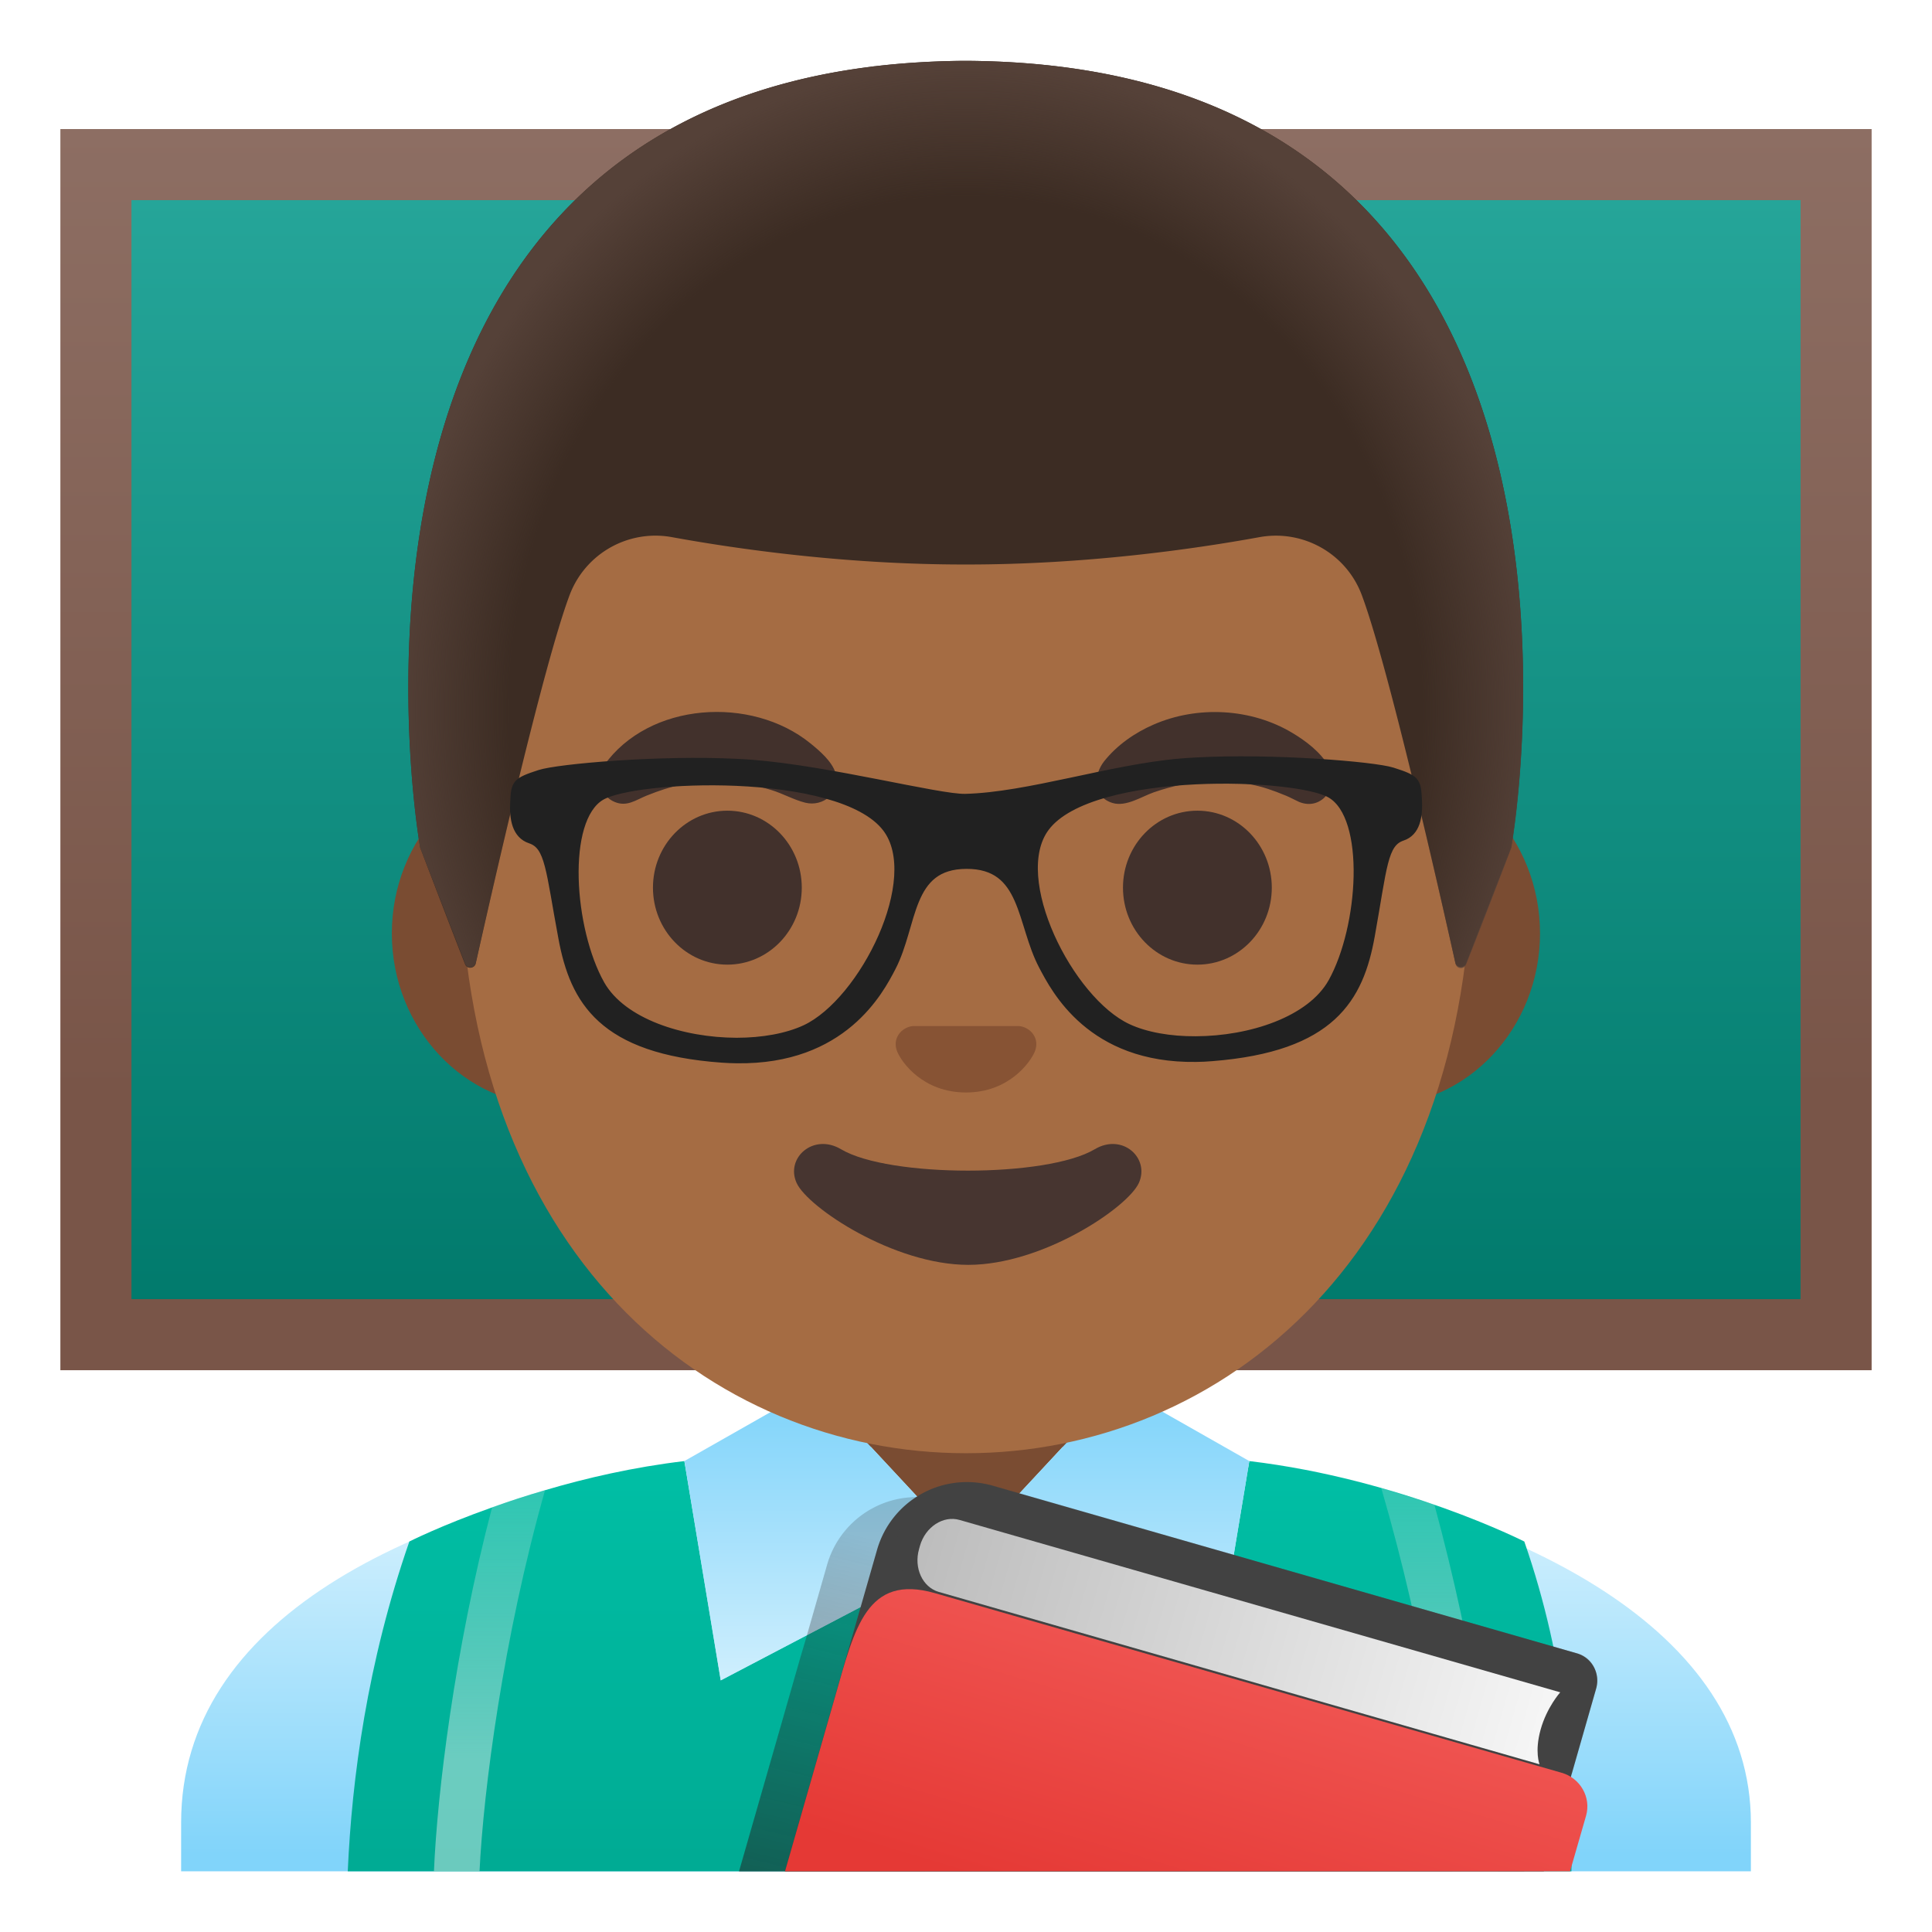 <svg xmlns="http://www.w3.org/2000/svg" xmlns:xlink="http://www.w3.org/1999/xlink" viewBox="0 0 128 128" width="128" height="128" style="enable-background:new 0 0 128 128" xml:space="preserve"><linearGradient id="a" gradientUnits="userSpaceOnUse" x1="63.999" y1="116.605" x2="63.999" y2="39.511" gradientTransform="matrix(1 0 0 -1 0 128)"><stop offset="0" style="stop-color:#26a69a"/><stop offset="1" style="stop-color:#00796b"/></linearGradient><path style="fill:url(#a)" d="M6.36 10.9h115.29v77.52H6.36z"/><linearGradient id="b" gradientUnits="userSpaceOnUse" x1="63.999" y1="119.455" x2="63.999" y2="37.224" gradientTransform="matrix(1 0 0 -1 0 128)"><stop offset="0" style="stop-color:#8d6e63"/><stop offset=".779" style="stop-color:#795548"/></linearGradient><path style="fill:url(#b)" d="M119.29 13.26v72.81H8.71V13.26h110.58M124 8.55H4v82.23h120V8.55z"/><path style="fill:#7a4c32" d="M64 90.78h-9.5v10.83c0 4.9 3.87 8.87 8.63 8.87h1.73c4.77 0 8.63-3.97 8.63-8.87V90.78H64z"/><linearGradient id="c" gradientUnits="userSpaceOnUse" x1="64" y1="31.924" x2="64" y2="5.133" gradientTransform="matrix(1 0 0 -1 0 128)"><stop offset="0" style="stop-color:#e1f5fe"/><stop offset="1" style="stop-color:#81d4fa"/></linearGradient><path style="fill:url(#c)" d="M82.7 97.21c-3.98-.68-8.12-1.12-12.3-1.34l-2.69 2.89-3.65 3.93-3.67-3.94-2.69-2.89c-4.18.2-8.32.6-12.31 1.22C27.06 99.93 12 107.36 12 120.75v3.23h104v-3.23c0-12.64-14.95-20.47-33.3-23.54z"/><linearGradient id="d" gradientUnits="userSpaceOnUse" x1="63.601" y1="31.2" x2="63.601" y2="4.828" gradientTransform="matrix(1 0 0 -1 0 128)"><stop offset="0" style="stop-color:#00bfa5"/><stop offset="1" style="stop-color:#00ab94"/></linearGradient><path style="fill:url(#d)" d="M104.11 123.98H23.04c.27-6.14 1.29-13.82 4.08-21.85 0 0 2.09-1.06 5.48-2.26 1.05-.38 2.23-.77 3.51-1.14 2.7-.8 5.86-1.53 9.23-1.93l2.41 14.53 15.67-8.22h1.27l15.67 8.22 2.41-14.53c10.09 1.2 18.22 5.33 18.22 5.33 2.79 8.03 3.37 15.71 3.12 21.85z"/><linearGradient id="e" gradientUnits="userSpaceOnUse" x1="32.43" y1="32.759" x2="32.43" y2="4.952" gradientTransform="matrix(1 0 0 -1 0 128)"><stop offset="0" style="stop-color:#b2dfdb;stop-opacity:.2"/><stop offset=".767" style="stop-color:#b2dfdb;stop-opacity:.6"/></linearGradient><path style="fill:url(#e)" d="M36.11 98.73c-2.77 9.78-4.08 19.87-4.34 25.25h-3.02c.22-5.19 1.36-14.61 3.85-24.11 1.05-.38 2.23-.77 3.51-1.14z"/><linearGradient id="f" gradientUnits="userSpaceOnUse" x1="948.705" y1="32.929" x2="948.705" y2="4.955" gradientTransform="rotate(180 522.044 64)"><stop offset="0" style="stop-color:#b2dfdb;stop-opacity:.2"/><stop offset=".767" style="stop-color:#b2dfdb;stop-opacity:.6"/></linearGradient><path style="fill:url(#f)" d="M99.25 123.98c-.23-5.35-1.57-14.54-4.22-24.3l-3.52-1.1c2.93 10.05 4.45 19.86 4.72 25.4h3.02z"/><linearGradient id="g" gradientUnits="userSpaceOnUse" x1="64.055" y1="12.297" x2="64.055" y2="35.184" gradientTransform="matrix(1 0 0 -1 0 128)"><stop offset="0" style="stop-color:#e1f5fe"/><stop offset="1" style="stop-color:#81d4fa"/></linearGradient><path style="fill:url(#g)" d="m74.11 91.88-3.71 3.99-1.33 1.43-1.36 1.46-3.65 3.93-3.67-3.94-1.35-1.45-1.34-1.44-3.7-3.98-8.66 4.92.05.28.25 1.51.24 1.46 1.87 11.28 16.31-8.55 16.3 8.55 1.85-11.16.25-1.49.24-1.47.07-.41z"/><linearGradient id="h" gradientUnits="userSpaceOnUse" x1="79.149" y1="21.117" x2="72.816" y2="-5.55" gradientTransform="matrix(1 0 0 -1 0 128)"><stop offset=".002" style="stop-color:#212121;stop-opacity:.2"/><stop offset="1" style="stop-color:#212121;stop-opacity:.6"/></linearGradient><path style="fill:url(#h)" d="m100.98 123.98.78-2.7.63-2.18-.06-.02.01-.05-1.55-.44 1.64-5.72c.1-.35.09-.7 0-1.02 0-.01-.01-.03-.01-.04a.3.3 0 0 0-.04-.1c-.17-.54-.56-.97-1.09-1.13l-.15-.04h-.01l-3.75-1.08-34.94-10.04c-.05-.01-.09-.01-.13-.03a6.177 6.177 0 0 0-7.51 4.27l-1.44 5.03c-.1.34-.21.71-.33 1.11l-1.32 4.61-2.75 9.58 52.02-.01z"/><path style="fill:#424242" d="m102.28 123.98 3.47-12.11c.29-1.01-.29-2.06-1.3-2.34l-38.69-11.1a6.19 6.19 0 0 0-7.65 4.24L52 123.98h50.28z"/><linearGradient id="i" gradientUnits="userSpaceOnUse" x1="81.888" y1="17.259" x2="76.722" y2="-.074" gradientTransform="matrix(1 0 0 -1 0 128)"><stop offset="0" style="stop-color:#ef5350"/><stop offset="1" style="stop-color:#e53935"/></linearGradient><path style="fill:url(#i)" d="m104.02 123.98 1.06-3.68c.35-1.22-.38-2.5-1.62-2.85l-41.52-11.9c-4.53-1.3-5.32 2.35-6.59 6.78l-3.34 11.65h52.01z"/><g style="opacity:.2"><path style="fill:#424242" d="M64.33 101.57c.18 0 .38.02.59.07l37.25 10.7-.31 1.08c-11.79-3.29-34.29-9.62-38.94-11.16.24-.33.71-.69 1.41-.69m0-3.33c-4.52 0-6.78 5.57-3.12 6.94 4.03 1.5 42.93 12.32 42.93 12.32l1.58-5.52c.31-1.06-.19-2.14-1.11-2.4L65.77 98.42c-.5-.12-.98-.18-1.44-.18z"/></g><linearGradient id="j" gradientUnits="userSpaceOnUse" x1="-117.44" y1="-972.312" x2="-73.995" y2="-972.312" gradientTransform="matrix(.961 .276 -.319 1.112 -136.555 1216.41)"><stop offset=".01" style="stop-color:#bdbdbd"/><stop offset=".987" style="stop-color:#f5f5f5"/></linearGradient><path style="fill:url(#j)" d="m103.37 112.12-39.8-11.42c-1.08-.31-2.26.46-2.62 1.71l-.06.22c-.36 1.25.23 2.53 1.31 2.84l39.8 11.42s-.34-.83.07-2.3c.41-1.48 1.3-2.47 1.3-2.47z"/><defs><path id="k" d="m105.67 118.03-44.5-12.66c-3.53-1-3.9.22-4.81 3.43l-4.34 15.18h54.15l-.5-5.95z"/></defs><clipPath id="l"><use xlink:href="#k" style="overflow:visible"/></clipPath><path style="clip-path:url(#l);fill:url(#SVGID_12_)" d="m55.87 123.98 7.76-27.03-6.43-1.85-8.29 28.88z"/><path style="fill:#7a4c32" d="M91.33 50.43H36.67c-5.89 0-10.71 5.14-10.71 11.41s4.82 11.41 10.71 11.41H91.32c5.89 0 10.71-5.14 10.71-11.41s-4.81-11.41-10.7-11.41z"/><path style="fill:#a56c43" d="M64 11.07c-17.4 0-33.52 18.61-33.52 45.4 0 26.64 16.61 39.81 33.52 39.81S97.52 83.1 97.52 56.46c0-26.78-16.12-45.39-33.52-45.39z"/><ellipse style="fill:#42312c" cx="48.19" cy="58.81" rx="4.93" ry="5.1"/><ellipse style="fill:#42312c" cx="79.33" cy="58.81" rx="4.93" ry="5.1"/><path style="fill:#875334" d="M67.86 68.06c-.11-.04-.21-.07-.32-.08h-7.08c-.11.01-.22.04-.32.08-.64.26-.99.92-.69 1.63.3.71 1.71 2.69 4.55 2.69s4.25-1.99 4.55-2.69c.3-.71-.05-1.37-.69-1.63z"/><path style="fill:#473530" d="M72.53 76.14c-3.18 1.89-13.63 1.89-16.81 0-1.83-1.09-3.7.58-2.94 2.24.75 1.63 6.44 5.42 11.37 5.42s10.55-3.79 11.3-5.42c.75-1.66-1.09-3.33-2.92-2.24z"/><path style="fill:#42312c" d="M40.01 50.72c2.99-4.23 9.78-4.63 13.67-1.48.62.5 1.44 1.2 1.68 1.98.4 1.27-.82 2.26-2.01 1.96-.76-.19-1.47-.6-2.22-.83-1.37-.43-2.36-.55-3.59-.55-1.82-.01-2.99.22-4.72.92-.71.29-1.29.75-2.1.41-.93-.38-1.28-1.57-.71-2.41zM86.07 53.13c-.29-.13-.57-.29-.86-.41-1.78-.74-2.79-.93-4.72-.92-1.7.01-2.71.24-4.04.69-.81.28-1.84.98-2.74.71-1.32-.4-1.28-1.84-.56-2.76.86-1.08 2.04-1.9 3.29-2.44 2.9-1.26 6.44-1.08 9.17.55.89.53 1.86 1.26 2.4 2.18.78 1.3-.4 3.03-1.94 2.4z"/><path style="fill:#3c2c23" d="M64 4.03h-.04c-45.43.24-36.12 52.14-36.12 52.14s2.04 5.35 2.97 7.71c.13.34.63.3.71-.05.97-4.34 4.46-19.73 6.22-24.41a6.075 6.075 0 0 1 6.79-3.83c4.45.81 11.55 1.81 19.37 1.81h.16c7.82 0 14.92-1 19.37-1.81 2.9-.53 5.76 1.08 6.79 3.83 1.75 4.66 5.22 19.96 6.2 24.36.08.36.58.39.71.05l2.98-7.67c.02.01 9.33-51.89-36.11-52.13z"/><radialGradient id="m" cx="63.983" cy="80.901" r="38.093" gradientTransform="matrix(1 0 0 -1.128 0 138.37)" gradientUnits="userSpaceOnUse"><stop offset=".794" style="stop-color:#554138;stop-opacity:0"/><stop offset="1" style="stop-color:#554138"/></radialGradient><path style="fill:url(#m)" d="M100.13 56.17S109.44 4.27 64 4.03h-.04c-.71 0-1.4.02-2.08.05-1.35.06-2.66.16-3.92.31h-.04c-.09.01-.17.03-.26.04-38.24 4.81-29.82 51.74-29.82 51.74l2.98 7.68c.13.34.62.31.7-.05.98-4.39 4.46-19.71 6.22-24.37a6.075 6.075 0 0 1 6.79-3.83c4.45.81 11.55 1.81 19.37 1.81h.16c7.82 0 14.92-1 19.37-1.81 2.9-.53 5.76 1.08 6.79 3.83 1.76 4.68 5.25 20.1 6.21 24.42.08.36.57.39.7.05.95-2.36 3-7.73 3-7.73z"/><path style="fill:#212121;stroke:#212121;stroke-width:.55;stroke-miterlimit:10" d="M93.93 52.93c-.07-1.19-.12-1.31-1.69-1.81-1.23-.39-7.95-.94-13.01-.66-.36.02-.71.04-1.04.07-4.59.39-10.1 2.24-14.24 2.34-1.76.04-9.01-1.86-14.14-2.26-.33-.02-.66-.05-1-.06-5.07-.26-11.82.33-13.05.73-1.57.51-1.62.63-1.68 1.82-.07 1.18.13 2.2 1.06 2.51 1.27.42 1.28 2 2.13 6.54.77 4.14 2.62 7.41 10.57 7.98.34.02.66.04.98.04 7.03.1 9.45-4.53 10.25-6.07 1.49-2.86 1.02-6.8 4.96-6.81 3.93-.01 3.56 3.86 5.07 6.71.81 1.53 3.17 6.18 10.14 6.08.34 0 .69-.02 1.05-.05 7.94-.62 9.78-3.9 10.52-8.04.82-4.55.83-6.14 2.09-6.56.91-.3 1.1-1.31 1.03-2.5zM53.37 68.17c-1.22.57-2.85.86-4.57.86-3.59-.01-7.57-1.27-9.01-3.81-2.04-3.62-2.57-10.94.03-12.47 1.14-.67 4.99-1.13 8.97-.96 4.13.18 8.4 1.04 9.94 3.06 2.56 3.33-1.5 11.5-5.36 13.32zm34.9-3.1c-1.43 2.56-5.44 3.85-9.05 3.86-1.7.01-3.31-.27-4.51-.83-3.87-1.8-7.97-9.94-5.45-13.29 1.53-2.04 5.82-2.92 9.96-3.12 3.97-.19 7.81.25 8.94.91 2.62 1.52 2.13 8.84.11 12.47z"/></svg>